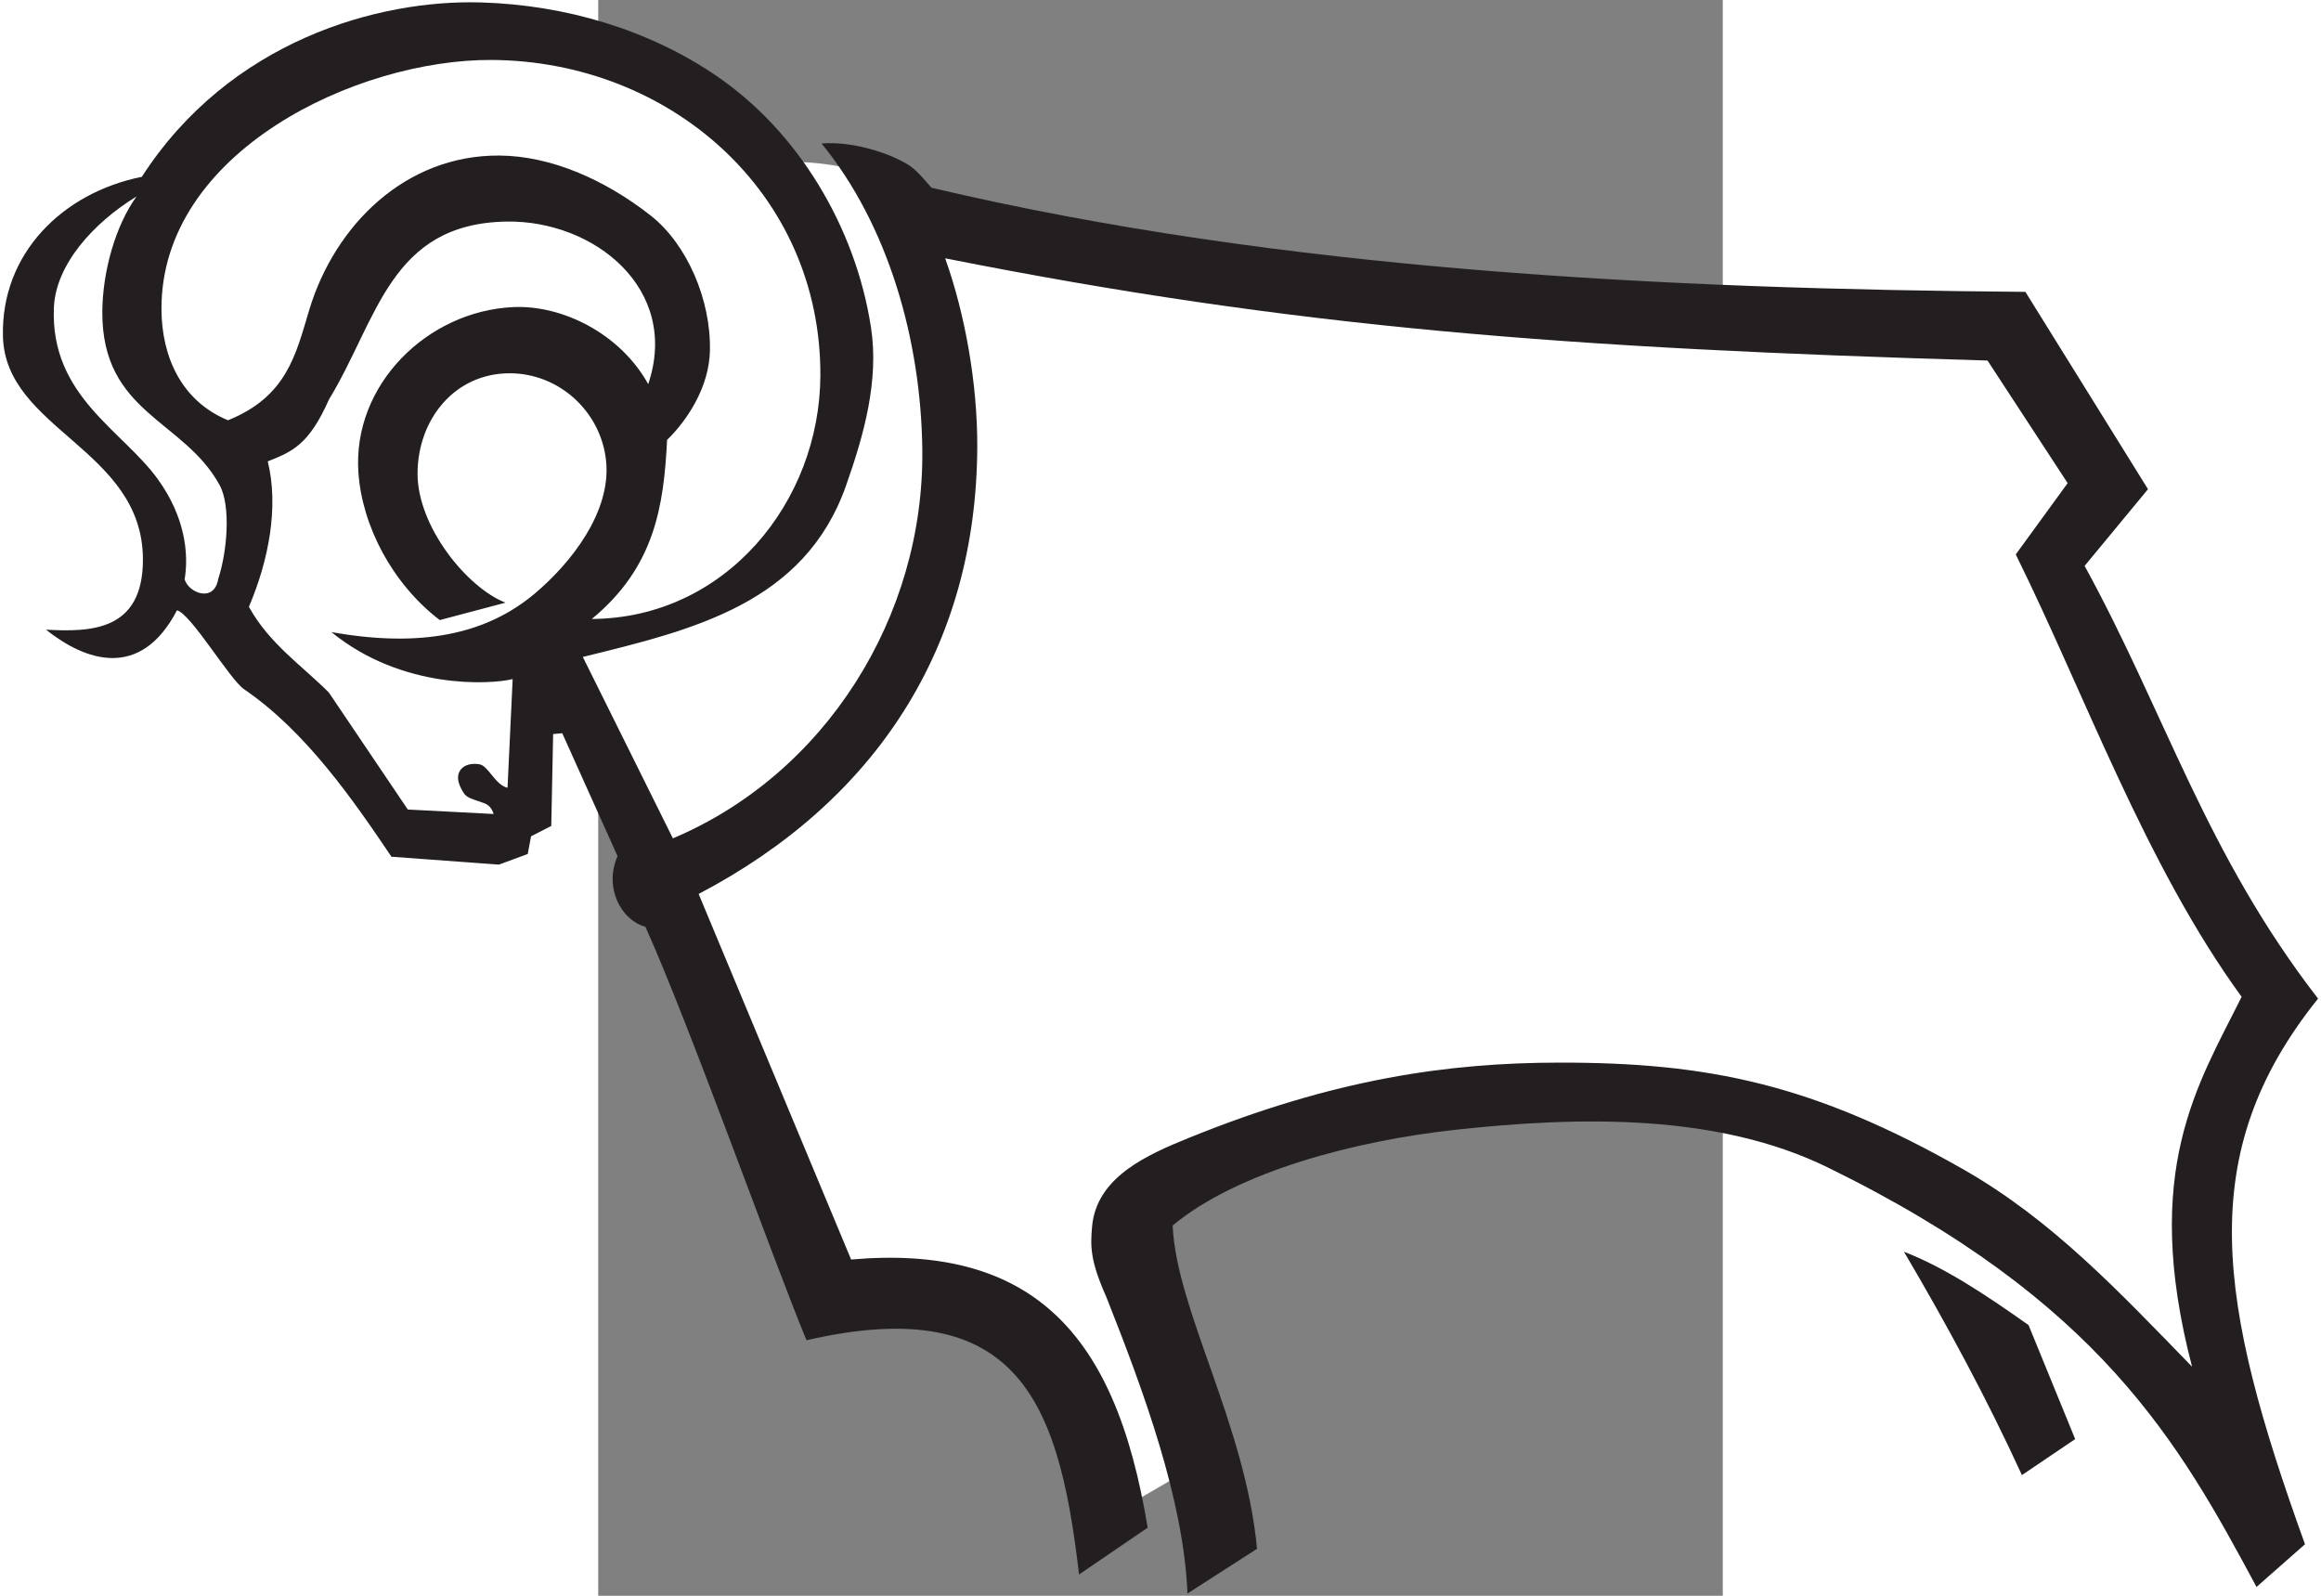 <?xml version="1.0" encoding="UTF-8" standalone="no"?>
<svg id="svg2" xmlns="http://www.w3.org/2000/svg" xml:space="preserve" height="262.202" width="381.385" version="1.0" viewBox="0 0 740 1050"><rect x="0" y="0" width="740" height="1050" fill="#808080" stroke="none"/><path id="body" d="m120.26 106.13c9.04 0.44 39.38 0.09 56.83 9.66 3.14 1.72 12.08 26.07 15.63 26.81 238.21 49.93 589.76 83.25 727.55 71.2l63.81 106.94-32.4 44.58 153.52 260.64c-48.4 107.88-40.8 184.09-7.7 327.36-50.8-82.67-230.39-189.41-312.74-214.02-152.49-45.59-300.83-15.43-428.61 59.27l48.04 159.48-58.72 34.16c-35.44-101.09-58.82-149.43-180.54-138.79l-188.78-419.95 144.11-327.34z" fill="#fff"/><path id="outline" d="m1123.1 1016.1c-57.4-159.09-73.6-256.61 8.6-359.02-74.1-95.84-100.4-187.65-153.61-284.73l41.71-50.47-80.67-129.84c-236.5-1.92-488.39-13.91-719.84-68.52-11.11-12.83-12.92-14.65-24.83-20.05-6.07-2.75-26.61-10.634-47.5-9.067 43.73 53.527 65.49 128.96 66.31 201.61 1.23 109.72-63.64 213.16-164.12 255.62l-59.274-119.37c72.03-17.68 145.76-34.99 173.16-112.61 11.75-33.28 21.88-69.24 16.45-104.35-10.16-65.65-47.55-128.4-101.6-165.32-44.338-30.27-98.892-46.721-155.07-48.379-67.59-2.003-165.31 25.176-223.12 114.73-52.17 10.51-92.76 50.48-91.39 105 1.53 61.41 91.77 74.12 92.11 146.48 0.23 47.88-34.91 48.03-63.78 46.51 25.74 20.48 62.06 33.54 86.19-12.75 9.24 2.33 34.66 45.48 44.2 51.98 40.53 27.65 71.68 72.67 96.92 110.16l70.729 5.2 18.962-7 2.183-11.63 13.292-6.81 1.239-60.48 5.999-0.52 36.371 80.85c-9.188 21.16 2.759 42.41 18.345 46.45 30.15 67.35 82.83 216.06 105.99 272.1 65.66-15.08 106.29-6.86 132.28 17.71 29.46 27.84 40.1 76.69 47.08 136.42l45.14-30.8c-10.63-64.7-30.01-114.74-66.17-144.98-29.96-25.05-71.42-36.51-128.96-31.46l-100.33-240.54c116.71-61.23 182.84-162.6 183.34-294.21 0.16-41.05-7.85-86.86-21.12-124.04 232 46.03 409.73 59.15 685.89 67.27l52.73 80.66-34.15 46.92c45.18 91.23 85.31 204.11 148.61 291.08-28.4 57.32-66.4 113.95-32.6 243.37-47.8-49.1-91.9-96.45-150.59-129.88-98.64-56.15-167.94-70.24-265.23-70.2-73.77 0.03-148.68 10.73-244.09 49.44-27.6 11.19-61.18 25.84-63.93 58.69-1.05 12.61-1.41 21.84 9.43 46.16 24.68 62.27 50.83 133.31 53.38 195.02l45.76-29.4c-7.69-82.05-53.05-156.89-55.53-212.71 42.9-35.76 120.9-55.86 185.81-62.97 83.45-9.15 173.23-10.45 245.01 24.62 179.42 87.7 231.58 181.44 282.38 276.16l31.9-28.1zm-151.22-69.19l-30.68-75.02c-27.62-19.54-55.16-37.95-81.99-48.26 28.76 48.73 55.03 97.68 77.63 146.97l35.04-23.69z" fill="#231f20"/><path id="head" d="m-69.866 39.449c-88.994-0.589-218.02 60.537-217.52 164.09 0.15 30.85 12.85 60.22 43.76 72.99 38.73-15.58 44.64-43.21 53.43-72.47 16.81-55.88 63.36-102.19 125.28-101.71 33.86 0.27 69.228 15.79 99.396 39.44 23.862 18.72 39.841 55.43 39.024 89.2-0.559 23.11-14.175 44.82-28.19 58.48-2.153 43.96-8.327 83.87-49.542 117.81 88.257-0.59 150.08-77.21 150.41-160.2 0.48-120.68-99.395-206.84-216.05-207.63zm-233.93 89.831c-28.22 17.27-53.21 44.69-54.38 73.2-2.41 58.23 45.36 80.69 68.58 113.08 17.65 24.6 20.29 48.53 17.46 65.63 2.52 8.99 19.45 15.65 22.09-0.21 5.84-17.8 8.5-47.85 0.95-61.74-23.46-43.12-77.58-47.26-77.21-114.13 0.17-26.73 8.77-56.83 22.51-75.83zm243.5 16.51c-76.805 1.26-84.835 64.48-116.86 117.07-13.28 29.95-24.25 34.36-40.28 40.71 7.31 29.85 0.74 64.84-12.41 95.71 13.43 24.34 34.81 38.57 52.59 56.38l51.96 77 56.485 2.94c-1.123-3.73-3.288-6.15-6.626-7.25-8.345-2.93-11.1-3.39-13.253-6.84-2.729-4.38-4.202-8.56-3.261-12.1 1.206-4.54 6.065-7.75 13.779-6.52 5.902 0.94 10.25 13.53 18.512 15.46l3.366-71.52c-14.75 3.66-72.982 6.93-119.28-30.93 58.97 10.53 101.84 1.46 133.59-25.14 24.424-20.47 50.327-53.96 47.225-86.88-3.108-33.09-31.12-58.36-63.636-58.27-36.166 0.11-60.399 30.41-60.479 65.95-0.08 35.06 32.679 75.17 57.849 84.99l-43.229 11.46c-31.51-24.13-51.12-62.19-53.54-97.08-4.01-57.73 45.37-106.34 102.03-108.87 32.082-1.43 70.214 17.37 88.669 50.7 21.168-62.71-35.757-107.91-93.194-106.97z" fill="#fff"/></svg>
